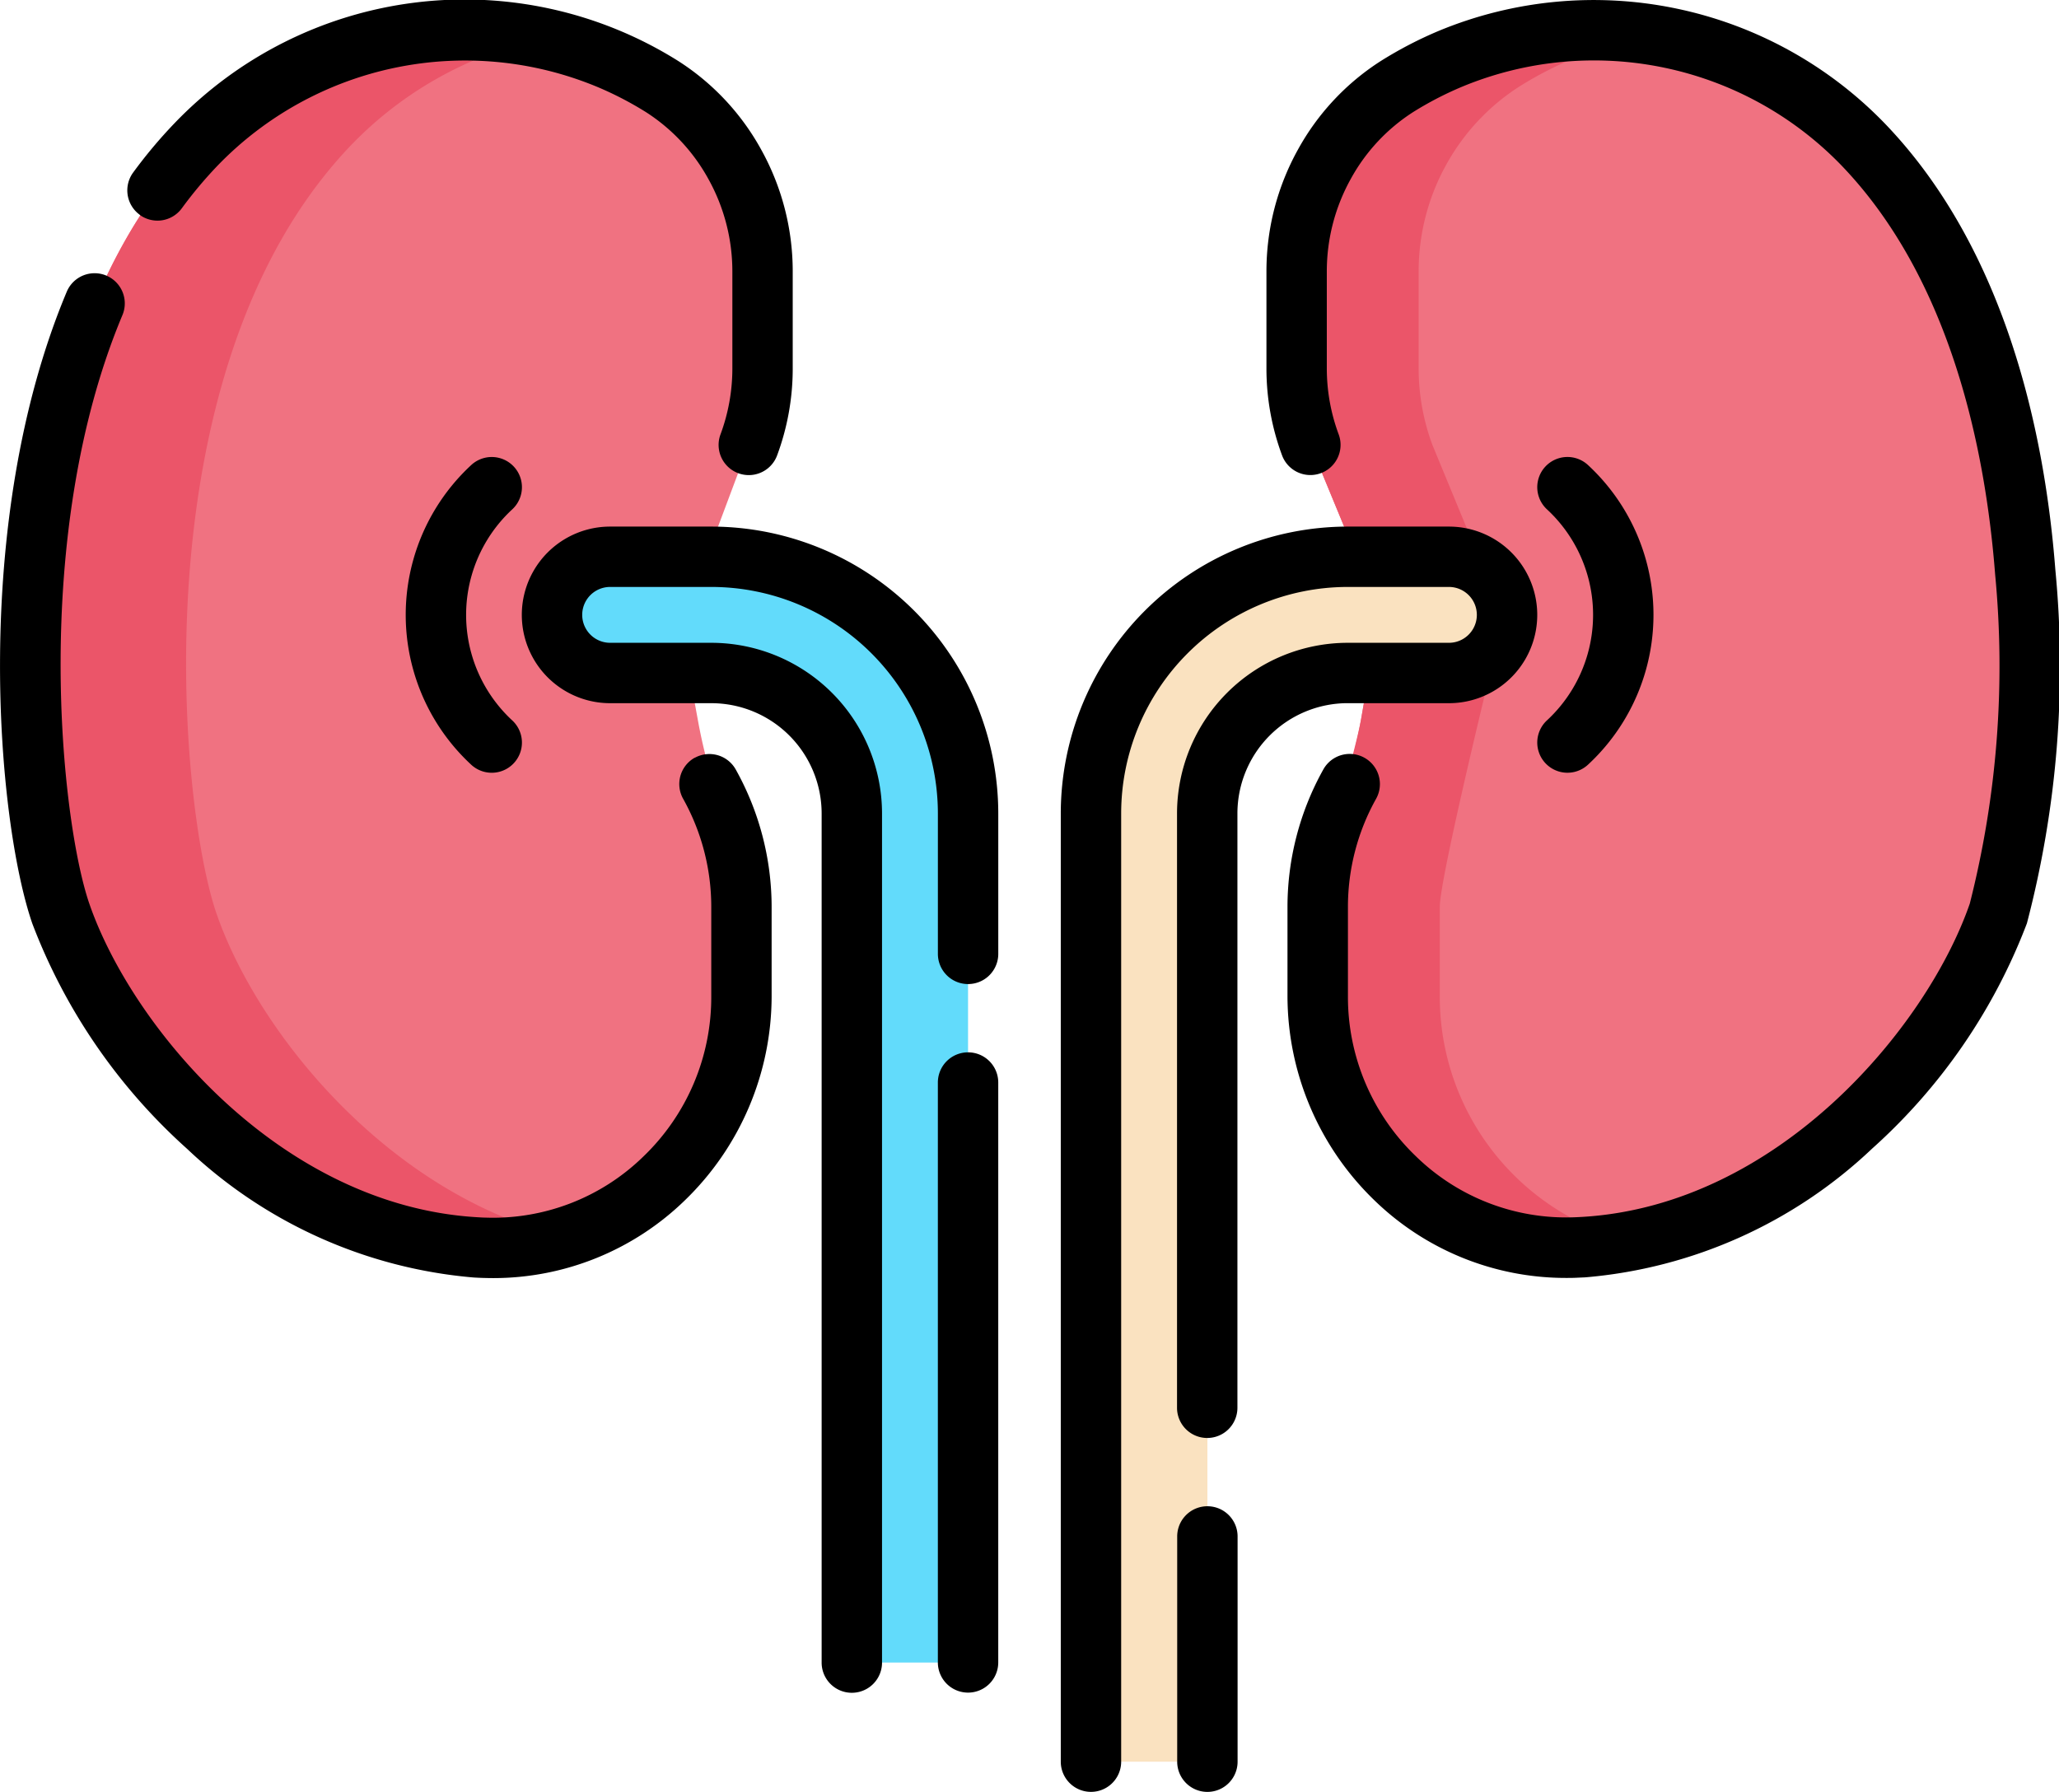 <svg xmlns="http://www.w3.org/2000/svg" width="73.202" height="63.711" viewBox="0 0 73.202 63.711">
  <g id="enfermedadrenal" transform="translate(0 -33.158)">
    <g id="Group_473" data-name="Group 473" transform="translate(1.083 34.224)">
      <path id="Path_1722" data-name="Path 1722" d="M31.3,65.185a19.285,19.285,0,0,0,.959,3.42,8.928,8.928,0,0,1,.585,3.177v3.181A8.9,8.9,0,0,1,23.693,83.9q-.151-.005-.306-.014C15.973,83.449,10.3,76.82,8.645,72.022c-1.323-3.829-2.791-19.157,4.62-27.143A13.291,13.291,0,0,1,28.05,41.6a13.158,13.158,0,0,1,1.866.951,7.73,7.73,0,0,1,2.692,2.832h0a7.817,7.817,0,0,1,.986,3.8v3.458A7.815,7.815,0,0,1,33.1,55.36L30.987,61v2.474Z" transform="translate(-7.565 -40.609)" fill="#f07281"/>
      <path id="Path_1723" data-name="Path 1723" d="M14.178,72.034c-1.323-3.829-2.791-19.157,4.62-27.143a13.355,13.355,0,0,1,7-3.974,13.327,13.327,0,0,0-12.536,3.974c-7.41,7.986-5.942,23.315-4.62,27.143,1.657,4.8,7.328,11.427,14.742,11.864q.155.009.306.014a8.7,8.7,0,0,0,2.847-.373C20.306,82.025,15.653,76.3,14.178,72.034Z" transform="translate(-7.565 -40.621)" fill="#eb5569"/>
      <g id="Group_471" data-name="Group 471" transform="translate(18.548 18.73)">
        <path id="Path_1724" data-name="Path 1724" d="M151.953,210.053V180.613a9.125,9.125,0,0,0-9.125-9.125h-3.537a2.1,2.1,0,0,0-2.122,1.966,2.066,2.066,0,0,0,2.064,2.166h3.6a4.993,4.993,0,0,1,4.993,4.993v29.441a.751.751,0,0,0,.751.751H151.2A.751.751,0,0,0,151.953,210.053Z" transform="translate(-137.168 -171.488)" fill="#62dbfb"/>
      </g>
      <path id="Path_1725" data-name="Path 1725" d="M324.414,65.106a20.933,20.933,0,0,1-1,3.607,8.928,8.928,0,0,0-.545,3.07v3.181a8.9,8.9,0,0,0,9.149,8.936q.151-.005.306-.014c7.415-.436,13.085-7.066,14.742-11.864,1.323-3.829,2.791-19.157-4.62-27.143A13.29,13.29,0,0,0,327.666,41.6a13.157,13.157,0,0,0-1.866.951,7.729,7.729,0,0,0-2.692,2.832h0a7.818,7.818,0,0,0-.986,3.8v3.458a7.814,7.814,0,0,0,.489,2.717l2.18,5.282v2.295Z" transform="translate(-277.106 -40.609)" fill="#f07281"/>
      <path id="Path_1726" data-name="Path 1726" d="M327.21,74.975V71.794c0-1.052,1.917-8.845,1.917-8.845V60.654l-2.18-5.282a7.815,7.815,0,0,1-.489-2.717V49.2a7.816,7.816,0,0,1,.986-3.8h0a7.729,7.729,0,0,1,2.692-2.832,13.137,13.137,0,0,1,4.709-1.764,13.134,13.134,0,0,0-9.047,1.763,7.73,7.73,0,0,0-2.692,2.832h0a7.818,7.818,0,0,0-.986,3.8v3.458a7.815,7.815,0,0,0,.489,2.717l2.18,5.282v2.295l-.377,2.169c-.214,1.232-1.541,5.625-1.541,6.677v3.181a8.9,8.9,0,0,0,9.149,8.936q.151-.005.306-.014a13.31,13.31,0,0,0,1.712-.213A8.947,8.947,0,0,1,327.21,74.975Z" transform="translate(-277.105 -40.619)" fill="#eb5569"/>
      <g id="Group_472" data-name="Group 472" transform="translate(37.711 18.73)">
        <path id="Path_1727" data-name="Path 1727" d="M275.206,213.578V180.613a4.993,4.993,0,0,1,4.993-4.993h3.537a2.1,2.1,0,0,0,2.122-1.966,2.066,2.066,0,0,0-2.064-2.166h-3.6a9.125,9.125,0,0,0-9.125,9.125v32.966a.751.751,0,0,0,.751.751h2.629A.752.752,0,0,0,275.206,213.578Z" transform="translate(-271.074 -171.488)" fill="#fae2c0"/>
      </g>
    </g>
    <g id="Group_474" data-name="Group 474" transform="translate(0 33.158)">
      <path id="Path_1728" data-name="Path 1728" d="M32.066,40.795a1.073,1.073,0,0,0,1.5-.231,15.028,15.028,0,0,1,1.274-1.52,12.235,12.235,0,0,1,13.488-2.8,12.08,12.08,0,0,1,1.738.9,6.582,6.582,0,0,1,2.224,2.385,6.76,6.76,0,0,1,.849,3.275V46.26a6.721,6.721,0,0,1-.422,2.344,1.073,1.073,0,1,0,2.013.746,8.859,8.859,0,0,0,.555-3.09V42.8a8.916,8.916,0,0,0-1.121-4.322,8.727,8.727,0,0,0-2.955-3.155,14.289,14.289,0,0,0-17.917,2.231,17.182,17.182,0,0,0-1.456,1.738,1.073,1.073,0,0,0,.231,1.5Z" transform="translate(-27.102 -33.158)"/>
      <path id="Path_1729" data-name="Path 1729" d="M24.7,118.216a1.073,1.073,0,0,0-.413,1.461,7.881,7.881,0,0,1,1,3.839V126.7a7.85,7.85,0,0,1-2.418,5.7,7.651,7.651,0,0,1-5.619,2.168c-.093,0-.187-.008-.281-.013-7-.412-12.278-6.764-13.791-11.142-1.011-2.926-2.108-13.1,1.175-20.934a1.073,1.073,0,1,0-1.98-.83c-3.439,8.2-2.475,18.845-1.224,22.465a20.558,20.558,0,0,0,5.506,8.012,16.876,16.876,0,0,0,10.188,4.572c.111.006.221.012.33.015s.237.006.355.006a9.77,9.77,0,0,0,6.831-2.775,10.113,10.113,0,0,0,3.074-7.24v-3.181a10.033,10.033,0,0,0-1.276-4.888,1.073,1.073,0,0,0-1.461-.412Z" transform="translate(0 -91.276)"/>
      <path id="Path_1730" data-name="Path 1730" d="M234.059,294.608a1.073,1.073,0,0,0-1.073,1.073V316.3a1.073,1.073,0,1,0,2.147,0V295.681A1.073,1.073,0,0,0,234.059,294.608Z" transform="translate(-199.643 -257.192)"/>
      <path id="Path_1731" data-name="Path 1731" d="M136.4,163.987h-3.6a3.139,3.139,0,1,0,0,6.279h3.6a3.924,3.924,0,0,1,3.92,3.92v30.192a1.073,1.073,0,1,0,2.147,0V174.185a6.073,6.073,0,0,0-6.066-6.066h-3.6a.993.993,0,0,1,0-1.986h3.6a8.061,8.061,0,0,1,8.052,8.052v4.994a1.073,1.073,0,0,0,2.147,0v-4.994A10.21,10.21,0,0,0,136.4,163.987Z" transform="translate(-111.109 -145.264)"/>
      <path id="Path_1732" data-name="Path 1732" d="M104.582,148.559a1.073,1.073,0,1,0-1.461-1.573,7.258,7.258,0,0,0,0,10.653,1.073,1.073,0,1,0,1.461-1.573,5.112,5.112,0,0,1,0-7.507Z" transform="translate(-86.369 -130.45)"/>
      <path id="Path_1733" data-name="Path 1733" d="M342.667,53.412c-.367-4.74-1.715-11.339-6.054-15.855a14.393,14.393,0,0,0-15.87-3.3,14.237,14.237,0,0,0-2.048,1.064,8.732,8.732,0,0,0-2.957,3.159A8.912,8.912,0,0,0,314.62,42.8v3.458a8.863,8.863,0,0,0,.555,3.09,1.073,1.073,0,1,0,2.013-.746,6.721,6.721,0,0,1-.422-2.344V42.8a6.763,6.763,0,0,1,.851-3.279,6.574,6.574,0,0,1,2.221-2.38,12.083,12.083,0,0,1,1.738-.9,12.234,12.234,0,0,1,13.488,2.8c3.9,4.058,5.122,10.144,5.462,14.534a34.312,34.312,0,0,1-.9,11.709c-1.513,4.379-6.791,10.731-13.79,11.142-.094.005-.188.01-.281.013a7.647,7.647,0,0,1-5.62-2.168,7.85,7.85,0,0,1-2.418-5.7V65.4a7.882,7.882,0,0,1,1-3.839,1.073,1.073,0,0,0-1.873-1.048,10.032,10.032,0,0,0-1.276,4.888V68.58a10.114,10.114,0,0,0,3.074,7.24,9.768,9.768,0,0,0,6.83,2.775c.118,0,.237,0,.355-.006s.22-.009.332-.015A16.876,16.876,0,0,0,336.15,74a20.558,20.558,0,0,0,5.506-8.012,36.033,36.033,0,0,0,1.011-12.576Z" transform="translate(-269.595 -33.158)"/>
      <path id="Path_1734" data-name="Path 1734" d="M277.366,170.265a3.139,3.139,0,1,0,0-6.279h-3.6a10.21,10.21,0,0,0-10.2,10.2V207.9a1.073,1.073,0,1,0,2.147,0V174.184a8.061,8.061,0,0,1,8.052-8.052h3.6a.993.993,0,1,1,0,1.986h-3.6a6.073,6.073,0,0,0-6.066,6.066v21.133a1.073,1.073,0,1,0,2.147,0V174.184a3.924,3.924,0,0,1,3.92-3.92h3.6Z" transform="translate(-225.853 -145.263)"/>
      <path id="Path_1735" data-name="Path 1735" d="M293.52,407.38a1.073,1.073,0,0,0-1.073,1.073v8.01a1.073,1.073,0,0,0,2.147,0v-8.01A1.073,1.073,0,0,0,293.52,407.38Z" transform="translate(-250.595 -353.825)"/>
      <path id="Path_1736" data-name="Path 1736" d="M382.239,156.066a1.073,1.073,0,1,0,1.461,1.573,7.258,7.258,0,0,0,0-10.653,1.073,1.073,0,0,0-1.461,1.573,5.112,5.112,0,0,1,0,7.507Z" transform="translate(-327.243 -130.451)"/>
    </g>
  </g>
</svg>

